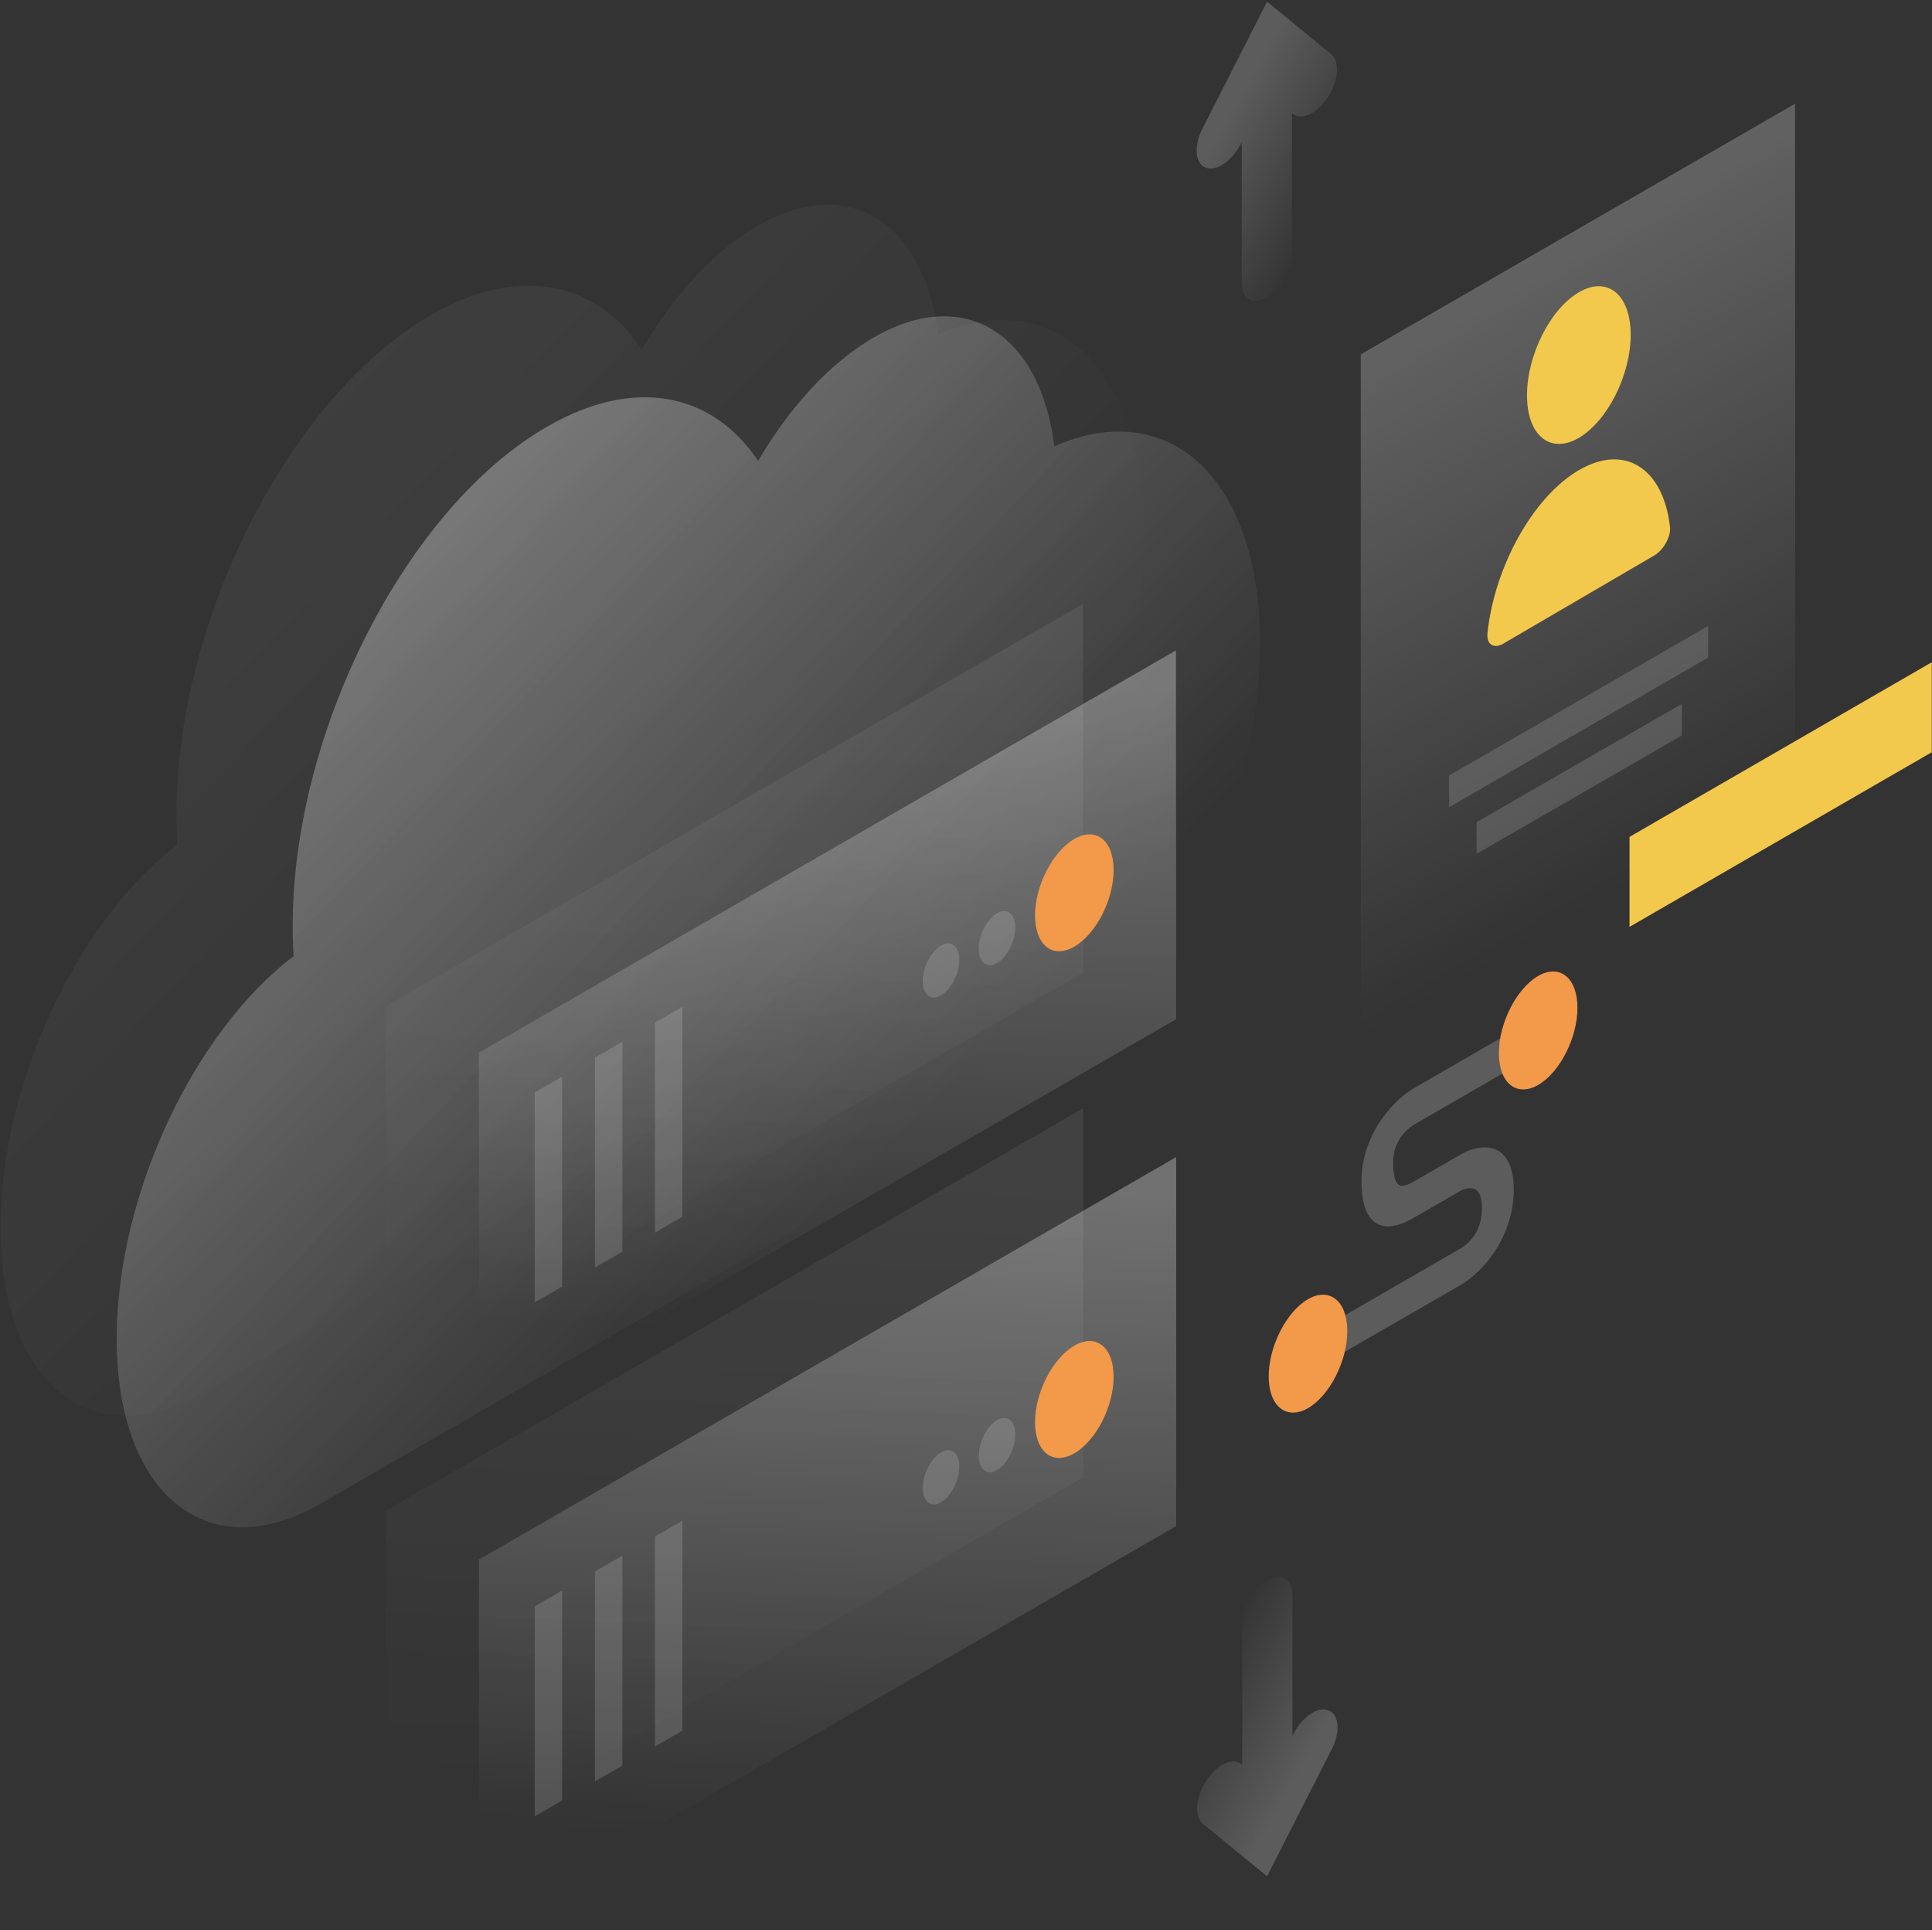 <?xml version="1.0" encoding="utf-8"?>
<!-- Generator: Adobe Illustrator 22.1.0, SVG Export Plug-In . SVG Version: 6.00 Build 0)  -->
<svg version="1.1" id="Слой_1" xmlns="http://www.w3.org/2000/svg" xmlns:xlink="http://www.w3.org/1999/xlink" x="0px" y="0px"
	 viewBox="0 0 831 830" style="enable-background:new 0 0 831 830;" xml:space="preserve">
<rect x="0" y="0" width="831" height="830" fill="#333333" stroke="none"/>
<style type="text/css">
	.st0{opacity:0.4;fill:url(#SVGID_1_);enable-background:new    ;}
	.st1{opacity:7.000000e-02;fill:url(#SVGID_2_);enable-background:new    ;}
	.st2{opacity:0.2;fill:#FFFFFF;enable-background:new    ;}
	.st3{fill:#F2994A;}
	.st4{opacity:7.000000e-02;fill:url(#SVGID_3_);enable-background:new    ;}
	.st5{opacity:0.3;fill:url(#SVGID_4_);enable-background:new    ;}
	.st6{opacity:0.15;fill:#FFFFFF;enable-background:new    ;}
	.st7{opacity:7.000000e-02;fill:url(#SVGID_5_);enable-background:new    ;}
	.st8{opacity:0.3;fill:url(#SVGID_6_);enable-background:new    ;}
	.st9{opacity:0.3;fill:url(#SVGID_7_);enable-background:new    ;}
	.st10{fill:#F2C94C;}
	.st11{opacity:0.2;fill:url(#SVGID_8_);enable-background:new    ;}
	.st12{opacity:0.2;fill:url(#SVGID_9_);enable-background:new    ;}
</style>
<linearGradient id="SVGID_1_" gradientUnits="userSpaceOnUse" x1="68.088" y1="622.965" x2="377.516" y2="329.466" gradientTransform="matrix(1 0 0 -1 0 830)">
	<stop  offset="0" style="stop-color:#FFFFFF"/>
	<stop  offset="1" style="stop-color:#FFFFFF;stop-opacity:0"/>
</linearGradient>
<path class="st0" d="M125.9,398c0,4.5,0.1,9,0.4,13.2c-43,32.7-76.1,102.8-76.1,164.5c0,67.2,39.3,98.9,87.8,70.9
	c0.1-0.1,0.2-0.1,0.3-0.2L443,470.7c0.1-0.1,0.2-0.1,0.4-0.2C497.8,439,542,352.3,542,276.8c0-70.7-38.8-106.6-88.5-84.9
	c-6.1-48.5-38.6-69.4-77.8-46.7c-18.8,10.9-36.1,30-49.6,53c-19.6-29.2-53-36.5-90.8-14.7C174.9,218.3,125.9,314.4,125.9,398z"/>
<linearGradient id="SVGID_2_" gradientUnits="userSpaceOnUse" x1="18.078" y1="670.966" x2="327.505" y2="377.466" gradientTransform="matrix(1 0 0 -1 0 830)">
	<stop  offset="0" style="stop-color:#FFFFFF"/>
	<stop  offset="1" style="stop-color:#FFFFFF;stop-opacity:0"/>
</linearGradient>
<path class="st1" d="M75.9,350c0,4.5,0.1,9,0.4,13.2C33.4,396,0.2,466.1,0.2,527.8c0,67.2,39.3,98.9,87.8,70.9
	c0.1-0.1,0.2-0.1,0.3-0.2L393,422.7c0.1-0.1,0.2-0.1,0.4-0.2C447.8,391,492,304.3,492,228.8c0-70.7-38.8-106.6-88.5-84.9
	c-6.1-48.5-38.6-69.4-77.8-46.7c-18.8,10.9-36.1,30-49.6,53c-19.6-29.2-53-36.5-90.8-14.7C124.9,170.3,75.9,266.4,75.9,350z"/>
<path class="st2" d="M608.3,483.6l46.4-26.8l0-15.7l-46.4,26.8c-3.8,2.2-9.3,6.6-14,13.4c-5.1,7.3-8.7,16.5-8.7,26.5
	c0,11,2.8,17.3,8.2,19.1c5,1.7,10.9-1.2,14.5-3.3l19.1-11l0.1-0.1c1.6-1,4.2-1.9,6.3-1.3c1.7,0.5,3.6,2.2,3.6,8.3
	c0,6.1-1.9,9.9-3.5,12.1c-2,2.8-4.6,4.8-6.2,5.6l-0.2,0.1l-58.3,33.7l0,15.7l58-33.5c4-2.1,9.7-6.5,14.7-13.5
	c5.4-7.6,9.2-17.3,9.2-28.1c0-10.7-3.7-16.2-9-17.7c-5-1.4-10.7,0.6-14.7,3.1L608.3,508c-2.7,1.6-4.8,2.3-6.1,1.8
	c-1-0.3-3-1.8-3-9.8c0-5.1,1.7-8.5,3.2-10.8C604.3,486.5,606.8,484.5,608.3,483.6z"/>
<path class="st3" d="M644.7,452.9c0,12.9,7.6,19,16.9,13.7c9.3-5.4,16.9-20.2,16.9-33.2c0-12.9-7.6-19-16.9-13.7
	C652.3,425.1,644.7,440,644.7,452.9z"/>
<path class="st3" d="M545.7,591.9c0,12.9,7.6,19,16.9,13.7c9.3-5.4,16.9-20.2,16.9-33.2c0-12.9-7.6-19-16.9-13.7
	C553.3,564.1,545.7,579,545.7,591.9z"/>
<linearGradient id="SVGID_3_" gradientUnits="userSpaceOnUse" x1="322.019" y1="557.609" x2="310.845" y2="276.891" gradientTransform="matrix(1 0 0 -1 0 830)">
	<stop  offset="0" style="stop-color:#FFFFFF"/>
	<stop  offset="1" style="stop-color:#FFFFFF;stop-opacity:0"/>
</linearGradient>
<path class="st4" d="M465.8,259.7L166,432.7l0,158.7l299.9-173.1L465.8,259.7z"/>
<linearGradient id="SVGID_4_" gradientUnits="userSpaceOnUse" x1="362.021" y1="537.609" x2="350.847" y2="256.891" gradientTransform="matrix(1 0 0 -1 0 830)">
	<stop  offset="0" style="stop-color:#FFFFFF"/>
	<stop  offset="1" style="stop-color:#FFFFFF;stop-opacity:0"/>
</linearGradient>
<path class="st5" d="M505.8,279.7L206,452.7l0,158.7l299.9-173.1L505.8,279.7z"/>
<path class="st3" d="M479,374.2c0,12.8-7.6,27.5-16.9,32.9c-9.3,5.4-16.9-0.6-16.9-13.4c0-12.8,7.6-27.5,16.9-32.9
	C471.4,355.4,479,361.4,479,374.2z"/>
<path class="st6" d="M436.7,398.9c0,5.9-3.5,12.8-7.9,15.3c-4.3,2.5-7.8-0.3-7.8-6.2c0-5.9,3.5-12.8,7.9-15.3
	C433.2,390.2,436.7,393,436.7,398.9z"/>
<path class="st6" d="M412.6,412.8c0,5.9-3.5,12.8-7.9,15.3c-4.3,2.5-7.8-0.3-7.8-6.2c0-5.9,3.5-12.8,7.9-15.3
	C409.1,404.1,412.6,406.9,412.6,412.8z"/>
<path class="st6" d="M281.7,439.8l0,90.3l11.8-6.8l0-90.3L281.7,439.8z"/>
<path class="st6" d="M255.9,454.8l0,90.3l11.8-6.8l0-90.3L255.9,454.8z"/>
<path class="st6" d="M230,469.8l0,90.3l11.8-6.8l0-90.3L230,469.8z"/>
<linearGradient id="SVGID_5_" gradientUnits="userSpaceOnUse" x1="322.041" y1="340.676" x2="310.867" y2="59.958" gradientTransform="matrix(1 0 0 -1 0 830)">
	<stop  offset="0" style="stop-color:#FFFFFF"/>
	<stop  offset="1" style="stop-color:#FFFFFF;stop-opacity:0"/>
</linearGradient>
<path class="st7" d="M465.9,476.6L166,649.7l0,158.7l299.9-173.1L465.9,476.6z"/>
<linearGradient id="SVGID_6_" gradientUnits="userSpaceOnUse" x1="362.043" y1="319.677" x2="350.869" y2="38.958" gradientTransform="matrix(1 0 0 -1 0 830)">
	<stop  offset="0" style="stop-color:#FFFFFF"/>
	<stop  offset="1" style="stop-color:#FFFFFF;stop-opacity:0"/>
</linearGradient>
<path class="st8" d="M505.9,497.6L206,670.7l0,158.7l299.9-173.1L505.9,497.6z"/>
<path class="st3" d="M479,592.1c0,12.8-7.6,27.5-16.9,32.9c-9.3,5.4-16.9-0.6-16.9-13.4c0-12.8,7.6-27.5,16.9-32.9
	C471.4,573.3,479,579.3,479,592.1z"/>
<path class="st6" d="M436.7,616.9c0,5.9-3.5,12.8-7.9,15.3c-4.3,2.5-7.8-0.3-7.8-6.2c0-5.9,3.5-12.8,7.9-15.3
	C433.2,608.2,436.7,610.9,436.7,616.9z"/>
<path class="st6" d="M412.6,630.8c0,5.9-3.5,12.8-7.9,15.3c-4.3,2.5-7.8-0.3-7.8-6.2c0-5.9,3.5-12.8,7.9-15.3
	C409.1,622,412.7,624.8,412.6,630.8z"/>
<path class="st6" d="M281.7,660.8l0,90.3l11.8-6.8l0-90.3L281.7,660.8z"/>
<path class="st6" d="M255.9,675.8l0,90.3l11.8-6.8l0-90.3L255.9,675.8z"/>
<path class="st6" d="M230,690.8l0,90.3l11.8-6.8l0-90.3L230,690.8z"/>
<linearGradient id="SVGID_7_" gradientUnits="userSpaceOnUse" x1="565.259" y1="754.965" x2="731.169" y2="467.525" gradientTransform="matrix(1 0 0 -1 0 830)">
	<stop  offset="0" style="stop-color:#FFFFFF"/>
	<stop  offset="1" style="stop-color:#FFFFFF;stop-opacity:0"/>
</linearGradient>
<path class="st9" d="M772.1,44.6L585.3,152.4l0,346.3l186.9-107.9L772.1,44.6z"/>
<path class="st10" d="M656.8,170c0,17.3,10,25.5,22.3,18.3c12.3-7.2,22.3-27,22.3-44.3s-10-25.5-22.3-18.3
	C666.8,132.9,656.8,152.7,656.8,170z"/>
<path class="st10" d="M679.1,202.2c19.9-11.6,36.3-0.7,39.2,24.3c0.5,4.3-2.8,10.1-6.8,12.4l-64.9,37.9c-4,2.3-7.3,0.5-6.8-4.5
	C642.8,243.8,659.3,213.8,679.1,202.2z"/>
<path class="st6" d="M734.7,269.2l-111.4,64.3l0,13.6l111.4-64.3L734.7,269.2z"/>
<path class="st6" d="M723.4,302.7l-88.3,50.9l0,13.6l88.3-50.9L723.4,302.7z"/>
<path class="st10" d="M700.9,359.9l130-75.1l0,38.7l-130,75.1L700.9,359.9z"/>
<linearGradient id="SVGID_8_" gradientUnits="userSpaceOnUse" x1="525.206" y1="774.225" x2="575.926" y2="745.95" gradientTransform="matrix(1 0 0 -1 0 830)">
	<stop  offset="0" style="stop-color:#FFFFFF"/>
	<stop  offset="1" style="stop-color:#FFFFFF;stop-opacity:0"/>
</linearGradient>
<path class="st11" d="M545,0.7l-27.8,54.6c-3.8,7.5-3.2,15,1.4,16.8c4.6,1.8,11.4-2.9,15.2-10.4l0.3-0.7l0,60.6
	c0,6.9,4.8,9.7,10.8,6.3c6-3.5,10.8-11.8,10.8-18.7l0-60.6l0.3,0.3c3.8,3.1,10.7-0.1,15.2-7.2c4.6-7.1,5.2-15.3,1.4-18.4L545,0.7z"
	/>
<linearGradient id="SVGID_9_" gradientUnits="userSpaceOnUse" x1="564.824" y1="78.138" x2="514.105" y2="106.412" gradientTransform="matrix(1 0 0 -1 0 830)">
	<stop  offset="0" style="stop-color:#FFFFFF"/>
	<stop  offset="1" style="stop-color:#FFFFFF;stop-opacity:0"/>
</linearGradient>
<path class="st12" d="M545,806.9l27.8-54.6c3.8-7.5,3.2-15-1.4-16.8c-4.6-1.8-11.4,2.9-15.2,10.4l-0.3,0.7l0-60.6
	c0-6.9-4.8-9.7-10.8-6.3c-6,3.5-10.8,11.8-10.8,18.7l0,60.6l-0.3-0.3c-3.8-3.1-10.7,0.1-15.2,7.2c-4.6,7.1-5.2,15.3-1.4,18.4
	L545,806.9z"/>
</svg>
